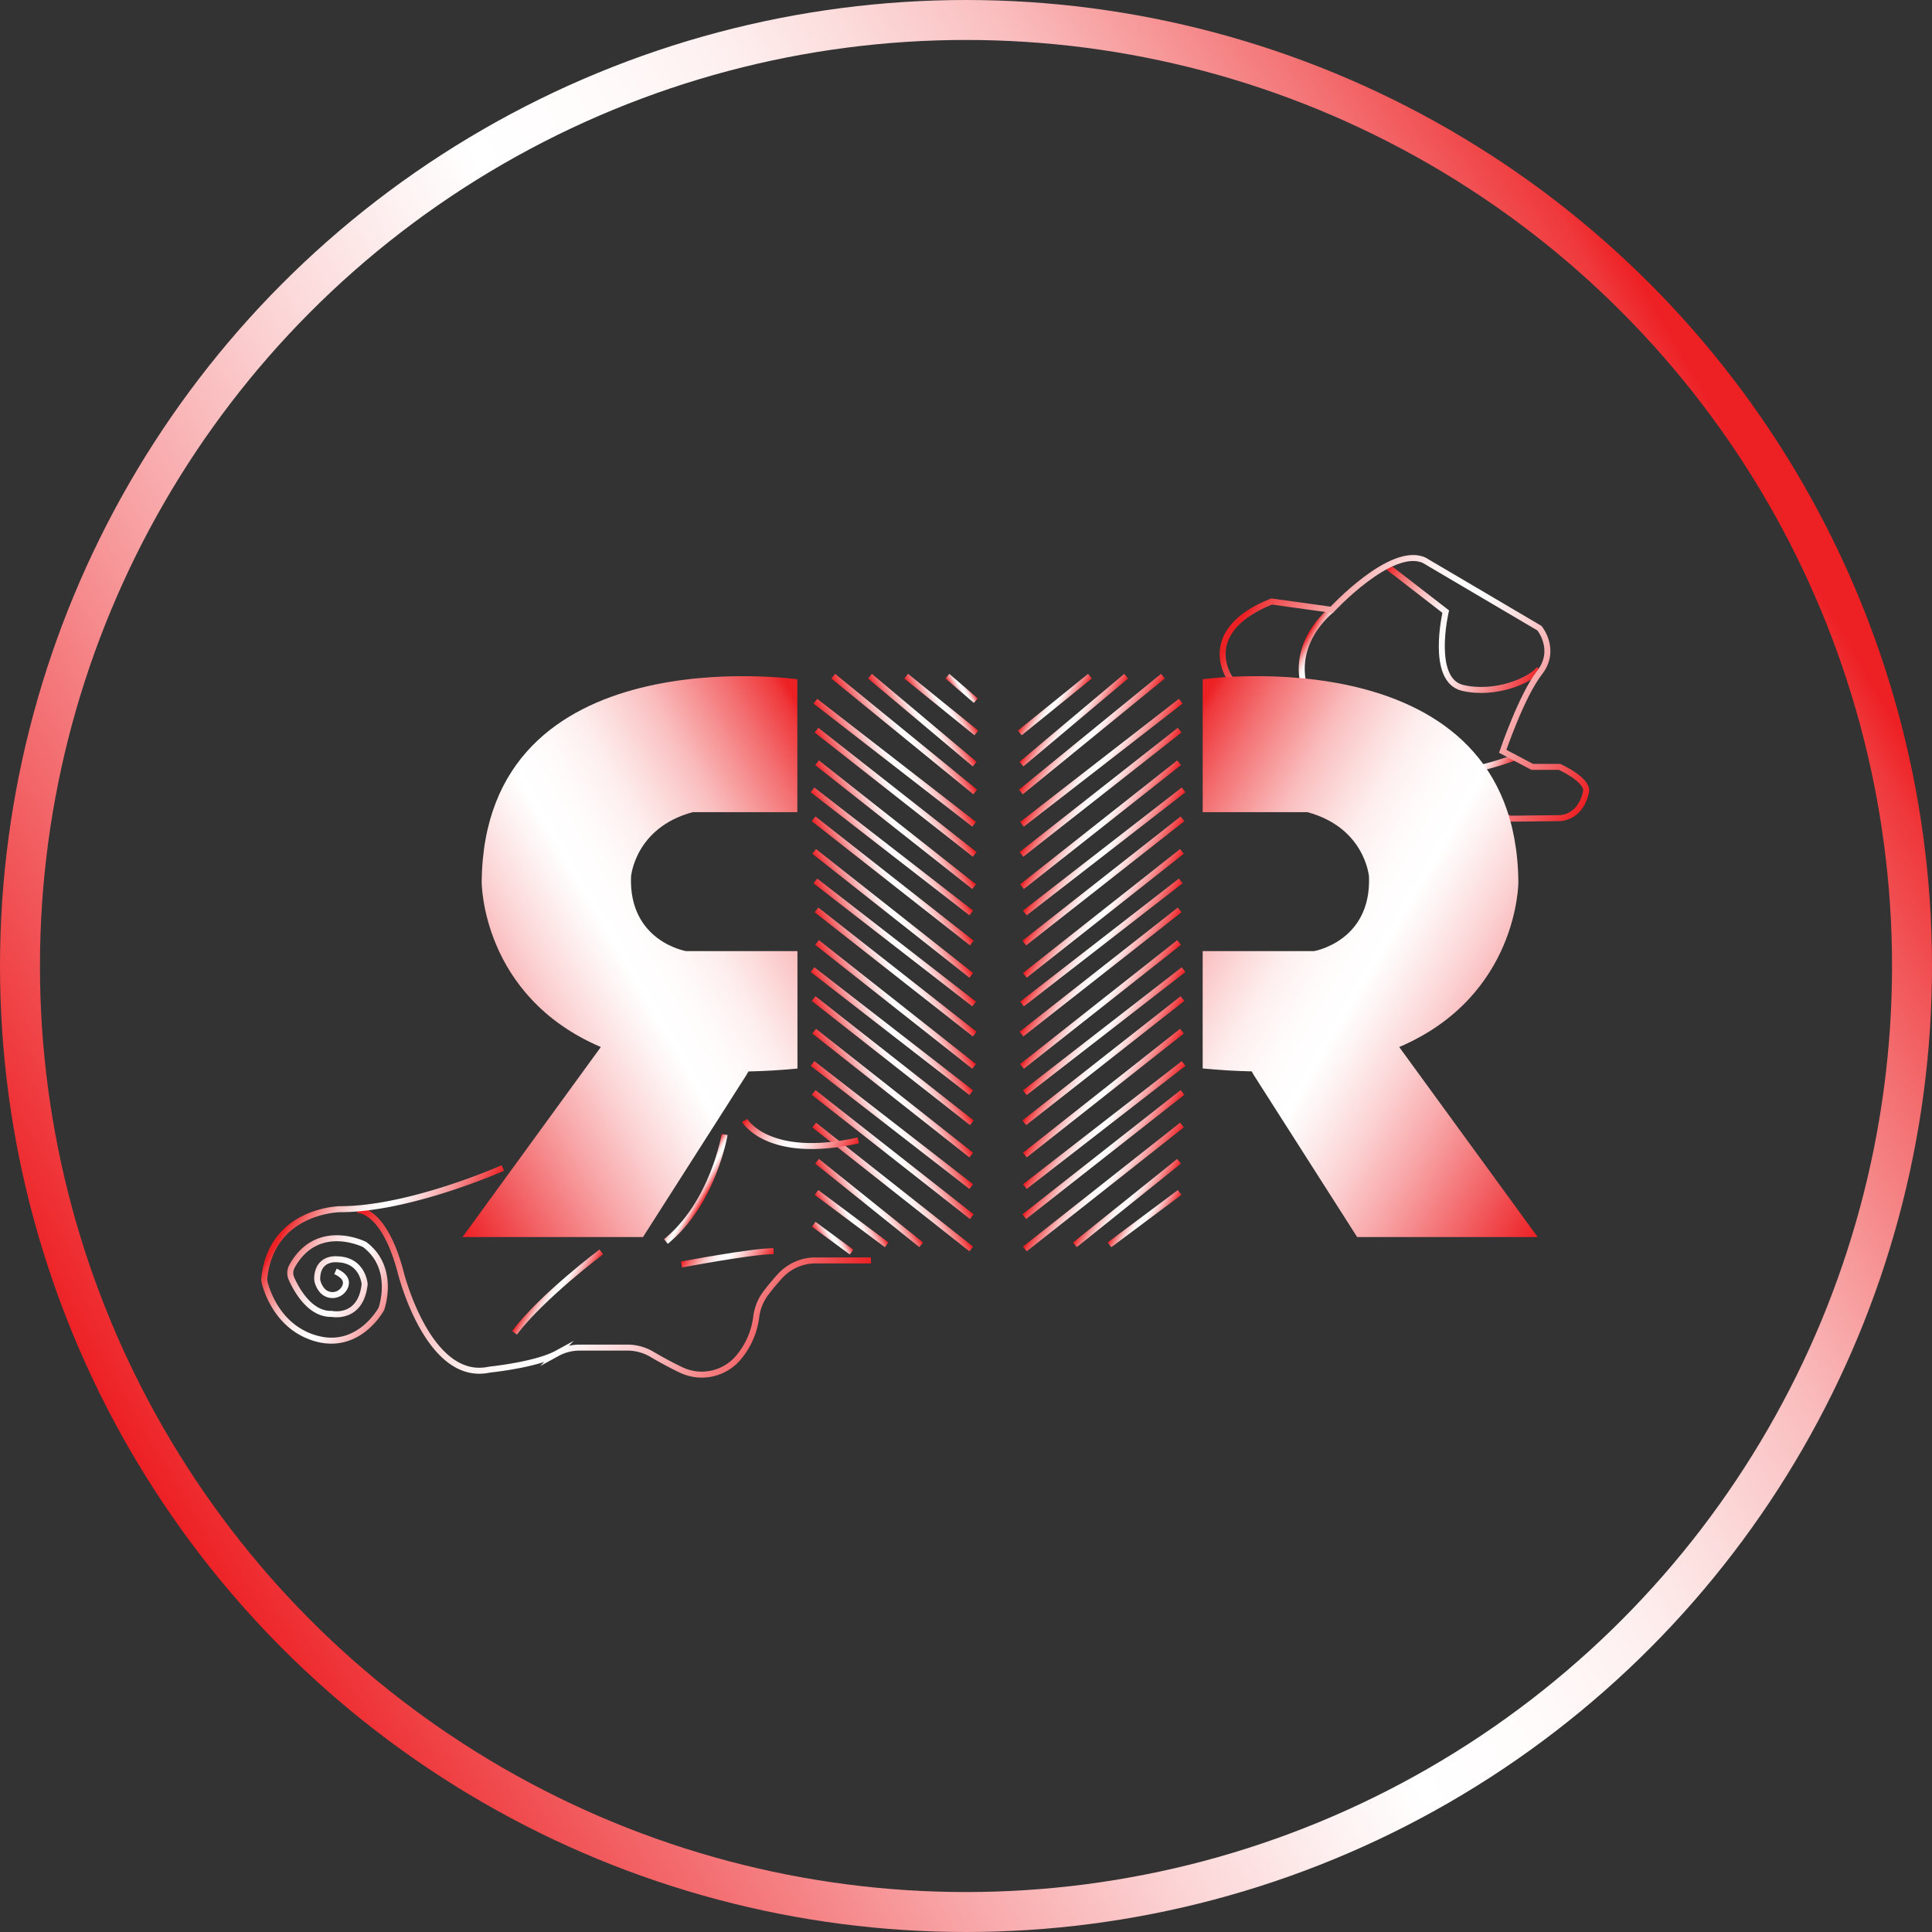 <svg xmlns="http://www.w3.org/2000/svg" xmlns:xlink="http://www.w3.org/1999/xlink" viewBox="0 0 967.02 967.02"><rect x="0" y="0" width="967.02" height="967.02" fill="#333333" stroke="none"/><defs><style>.cls-1,.cls-10,.cls-11,.cls-12,.cls-13,.cls-14,.cls-15,.cls-16,.cls-17,.cls-18,.cls-19,.cls-2,.cls-20,.cls-21,.cls-22,.cls-23,.cls-24,.cls-25,.cls-26,.cls-27,.cls-28,.cls-29,.cls-3,.cls-30,.cls-31,.cls-32,.cls-33,.cls-34,.cls-35,.cls-36,.cls-37,.cls-38,.cls-39,.cls-4,.cls-40,.cls-41,.cls-42,.cls-43,.cls-44,.cls-45,.cls-46,.cls-47,.cls-48,.cls-49,.cls-5,.cls-50,.cls-51,.cls-52,.cls-53,.cls-54,.cls-55,.cls-8,.cls-9{fill:none;stroke-miterlimit:10;}.cls-1,.cls-10,.cls-11,.cls-12,.cls-13,.cls-14,.cls-15,.cls-16,.cls-17,.cls-18,.cls-19,.cls-2,.cls-20,.cls-21,.cls-22,.cls-23,.cls-24,.cls-25,.cls-26,.cls-27,.cls-28,.cls-29,.cls-3,.cls-30,.cls-31,.cls-32,.cls-33,.cls-34,.cls-35,.cls-36,.cls-37,.cls-38,.cls-39,.cls-4,.cls-40,.cls-41,.cls-42,.cls-43,.cls-44,.cls-45,.cls-46,.cls-47,.cls-48,.cls-49,.cls-5,.cls-50,.cls-51,.cls-52,.cls-53,.cls-54,.cls-55,.cls-9{stroke-width:3px;}.cls-1{stroke:url(#linear-gradient);}.cls-2{stroke:url(#linear-gradient-2);}.cls-3{stroke:url(#linear-gradient-3);}.cls-4{stroke:url(#linear-gradient-4);}.cls-5{stroke:url(#linear-gradient-5);}.cls-6{fill:url(#linear-gradient-6);}.cls-7{fill:url(#linear-gradient-7);}.cls-8{stroke-width:20px;stroke:url(#linear-gradient-8);}.cls-9{stroke:url(#linear-gradient-9);}.cls-10{stroke:url(#linear-gradient-10);}.cls-11{stroke:url(#linear-gradient-11);}.cls-12{stroke:url(#linear-gradient-12);}.cls-13{stroke:url(#linear-gradient-13);}.cls-14{stroke:url(#linear-gradient-14);}.cls-15{stroke:url(#linear-gradient-15);}.cls-16{stroke:url(#linear-gradient-16);}.cls-17{stroke:url(#linear-gradient-17);}.cls-18{stroke:url(#linear-gradient-18);}.cls-19{stroke:url(#linear-gradient-19);}.cls-20{stroke:url(#linear-gradient-20);}.cls-21{stroke:url(#linear-gradient-21);}.cls-22{stroke:url(#linear-gradient-22);}.cls-23{stroke:url(#linear-gradient-23);}.cls-24{stroke:url(#linear-gradient-24);}.cls-25{stroke:url(#linear-gradient-25);}.cls-26{stroke:url(#linear-gradient-26);}.cls-27{stroke:url(#linear-gradient-27);}.cls-28{stroke:url(#linear-gradient-28);}.cls-29{stroke:url(#linear-gradient-29);}.cls-30{stroke:url(#linear-gradient-30);}.cls-31{stroke:url(#linear-gradient-31);}.cls-32{stroke:url(#linear-gradient-32);}.cls-33{stroke:url(#linear-gradient-33);}.cls-34{stroke:url(#linear-gradient-34);}.cls-35{stroke:url(#linear-gradient-35);}.cls-36{stroke:url(#linear-gradient-36);}.cls-37{stroke:url(#linear-gradient-37);}.cls-38{stroke:url(#linear-gradient-38);}.cls-39{stroke:url(#linear-gradient-39);}.cls-40{stroke:url(#linear-gradient-40);}.cls-41{stroke:url(#linear-gradient-41);}.cls-42{stroke:url(#linear-gradient-42);}.cls-43{stroke:url(#linear-gradient-43);}.cls-44{stroke:url(#linear-gradient-44);}.cls-45{stroke:url(#linear-gradient-45);}.cls-46{stroke:url(#linear-gradient-46);}.cls-47{stroke:url(#linear-gradient-47);}.cls-48{stroke:url(#linear-gradient-48);}.cls-49{stroke:url(#linear-gradient-49);}.cls-50{stroke:url(#linear-gradient-50);}.cls-51{stroke:url(#linear-gradient-51);}.cls-52{stroke:url(#linear-gradient-52);}.cls-53{stroke:url(#linear-gradient-53);}.cls-54{stroke:url(#linear-gradient-54);}.cls-55{stroke:url(#linear-gradient-55);}</style><linearGradient id="linear-gradient" x1="770.48" y1="406.24" x2="744.85" y2="391.44" gradientUnits="userSpaceOnUse"><stop offset="0" stop-color="#ed2024"/><stop offset="0.12" stop-color="#f26164"/><stop offset="0.25" stop-color="#f8a4a6"/><stop offset="0.36" stop-color="#fcd5d6"/><stop offset="0.45" stop-color="#fef4f4"/><stop offset="0.49" stop-color="#fff"/><stop offset="0.56" stop-color="#fffbfb"/><stop offset="0.63" stop-color="#feefef"/><stop offset="0.69" stop-color="#fcdbdb"/><stop offset="0.76" stop-color="#fabebf"/><stop offset="0.82" stop-color="#f79a9b"/><stop offset="0.89" stop-color="#f36d6f"/><stop offset="0.96" stop-color="#ef393c"/><stop offset="0.98" stop-color="#ed2024"/></linearGradient><linearGradient id="linear-gradient-2" x1="782.91" y1="361.36" x2="701.6" y2="314.42" xlink:href="#linear-gradient"/><linearGradient id="linear-gradient-3" x1="682.76" y1="347.29" x2="668.21" y2="338.89" xlink:href="#linear-gradient"/><linearGradient id="linear-gradient-4" x1="816.26" y1="407.81" x2="644.1" y2="308.42" xlink:href="#linear-gradient"/><linearGradient id="linear-gradient-5" x1="415.78" y1="712.28" x2="210.5" y2="593.77" xlink:href="#linear-gradient"/><linearGradient id="linear-gradient-6" x1="209.52" y1="569.1" x2="456.14" y2="426.72" xlink:href="#linear-gradient"/><linearGradient id="linear-gradient-7" x1="-132.67" y1="569.1" x2="113.95" y2="426.72" gradientTransform="matrix(-1, 0, 0, 1, 691.87, 0)" xlink:href="#linear-gradient"/><linearGradient id="linear-gradient-8" x1="64.71" y1="725.31" x2="902.31" y2="241.72" xlink:href="#linear-gradient"/><linearGradient id="linear-gradient-9" x1="477.4" y1="346.82" x2="485.21" y2="342.31" xlink:href="#linear-gradient"/><linearGradient id="linear-gradient-10" x1="462.9" y1="357.4" x2="479.36" y2="347.89" xlink:href="#linear-gradient"/><linearGradient id="linear-gradient-11" x1="450.31" y1="367" x2="472.99" y2="353.9" xlink:href="#linear-gradient"/><linearGradient id="linear-gradient-12" x1="437.27" y1="376.27" x2="467.91" y2="358.58" xlink:href="#linear-gradient"/><linearGradient id="linear-gradient-13" x1="430.19" y1="391.97" x2="465.51" y2="371.58" xlink:href="#linear-gradient"/><linearGradient id="linear-gradient-14" x1="430.83" y1="406.62" x2="465.7" y2="386.48" xlink:href="#linear-gradient"/><linearGradient id="linear-gradient-15" x1="431.01" y1="422.75" x2="465.53" y2="402.82" xlink:href="#linear-gradient"/><linearGradient id="linear-gradient-16" x1="428.76" y1="436.35" x2="464.07" y2="415.96" xlink:href="#linear-gradient"/><linearGradient id="linear-gradient-17" x1="429.4" y1="451" x2="464.27" y2="430.86" xlink:href="#linear-gradient"/><linearGradient id="linear-gradient-18" x1="429.57" y1="467.13" x2="464.09" y2="447.2" xlink:href="#linear-gradient"/><linearGradient id="linear-gradient-19" x1="430.19" y1="481.93" x2="465.51" y2="461.54" xlink:href="#linear-gradient"/><linearGradient id="linear-gradient-20" x1="430.83" y1="496.58" x2="465.7" y2="476.45" xlink:href="#linear-gradient"/><linearGradient id="linear-gradient-21" x1="431.01" y1="512.72" x2="465.53" y2="492.79" xlink:href="#linear-gradient"/><linearGradient id="linear-gradient-22" x1="428.76" y1="526.31" x2="464.07" y2="505.92" xlink:href="#linear-gradient"/><linearGradient id="linear-gradient-23" x1="429.4" y1="540.96" x2="464.27" y2="520.83" xlink:href="#linear-gradient"/><linearGradient id="linear-gradient-24" x1="429.57" y1="557.1" x2="464.09" y2="537.17" xlink:href="#linear-gradient"/><linearGradient id="linear-gradient-25" x1="428.76" y1="573.31" x2="464.07" y2="552.92" xlink:href="#linear-gradient"/><linearGradient id="linear-gradient-26" x1="429.4" y1="587.95" x2="464.27" y2="567.82" xlink:href="#linear-gradient"/><linearGradient id="linear-gradient-27" x1="429.57" y1="604.09" x2="464.09" y2="584.16" xlink:href="#linear-gradient"/><linearGradient id="linear-gradient-28" x1="423.32" y1="608.92" x2="446.73" y2="595.4" xlink:href="#linear-gradient"/><linearGradient id="linear-gradient-29" x1="417.55" y1="614.99" x2="434.93" y2="604.95" xlink:href="#linear-gradient"/><linearGradient id="linear-gradient-30" x1="381.68" y1="373.89" x2="398.15" y2="364.38" gradientTransform="matrix(-1, 0, 0, 1, 917.9, -16.49)" xlink:href="#linear-gradient"/><linearGradient id="linear-gradient-31" x1="369.09" y1="383.49" x2="391.78" y2="370.39" gradientTransform="matrix(-1, 0, 0, 1, 917.9, -16.49)" xlink:href="#linear-gradient"/><linearGradient id="linear-gradient-32" x1="356.05" y1="392.76" x2="386.7" y2="375.07" gradientTransform="matrix(-1, 0, 0, 1, 917.9, -16.49)" xlink:href="#linear-gradient"/><linearGradient id="linear-gradient-33" x1="348.98" y1="408.46" x2="384.29" y2="388.07" gradientTransform="matrix(-1, 0, 0, 1, 917.9, -16.49)" xlink:href="#linear-gradient"/><linearGradient id="linear-gradient-34" x1="349.62" y1="423.11" x2="384.49" y2="402.97" gradientTransform="matrix(-1, 0, 0, 1, 917.9, -16.49)" xlink:href="#linear-gradient"/><linearGradient id="linear-gradient-35" x1="349.79" y1="439.24" x2="384.31" y2="419.31" gradientTransform="matrix(-1, 0, 0, 1, 917.9, -16.49)" xlink:href="#linear-gradient"/><linearGradient id="linear-gradient-36" x1="347.54" y1="452.84" x2="382.86" y2="432.45" gradientTransform="matrix(-1, 0, 0, 1, 917.9, -16.49)" xlink:href="#linear-gradient"/><linearGradient id="linear-gradient-37" x1="348.18" y1="467.49" x2="383.06" y2="447.35" gradientTransform="matrix(-1, 0, 0, 1, 917.9, -16.49)" xlink:href="#linear-gradient"/><linearGradient id="linear-gradient-38" x1="348.36" y1="483.62" x2="382.88" y2="463.69" gradientTransform="matrix(-1, 0, 0, 1, 917.9, -16.49)" xlink:href="#linear-gradient"/><linearGradient id="linear-gradient-39" x1="348.98" y1="498.42" x2="384.29" y2="478.03" gradientTransform="matrix(-1, 0, 0, 1, 917.9, -16.49)" xlink:href="#linear-gradient"/><linearGradient id="linear-gradient-40" x1="349.62" y1="513.07" x2="384.49" y2="492.93" gradientTransform="matrix(-1, 0, 0, 1, 917.9, -16.49)" xlink:href="#linear-gradient"/><linearGradient id="linear-gradient-41" x1="349.79" y1="529.21" x2="384.31" y2="509.28" gradientTransform="matrix(-1, 0, 0, 1, 917.9, -16.49)" xlink:href="#linear-gradient"/><linearGradient id="linear-gradient-42" x1="347.54" y1="542.8" x2="382.86" y2="522.41" gradientTransform="matrix(-1, 0, 0, 1, 917.9, -16.49)" xlink:href="#linear-gradient"/><linearGradient id="linear-gradient-43" x1="348.18" y1="557.45" x2="383.06" y2="537.31" gradientTransform="matrix(-1, 0, 0, 1, 917.9, -16.49)" xlink:href="#linear-gradient"/><linearGradient id="linear-gradient-44" x1="348.36" y1="573.59" x2="382.88" y2="553.66" gradientTransform="matrix(-1, 0, 0, 1, 917.9, -16.49)" xlink:href="#linear-gradient"/><linearGradient id="linear-gradient-45" x1="347.54" y1="589.8" x2="382.86" y2="569.41" gradientTransform="matrix(-1, 0, 0, 1, 917.9, -16.49)" xlink:href="#linear-gradient"/><linearGradient id="linear-gradient-46" x1="348.18" y1="604.44" x2="383.06" y2="584.31" gradientTransform="matrix(-1, 0, 0, 1, 917.9, -16.49)" xlink:href="#linear-gradient"/><linearGradient id="linear-gradient-47" x1="348.36" y1="620.58" x2="382.88" y2="600.65" gradientTransform="matrix(-1, 0, 0, 1, 917.9, -16.49)" xlink:href="#linear-gradient"/><linearGradient id="linear-gradient-48" x1="342.1" y1="625.41" x2="365.52" y2="611.89" gradientTransform="matrix(-1, 0, 0, 1, 917.9, -16.49)" xlink:href="#linear-gradient"/><linearGradient id="linear-gradient-49" x1="336.34" y1="631.48" x2="353.72" y2="621.44" gradientTransform="matrix(-1, 0, 0, 1, 917.9, -16.49)" xlink:href="#linear-gradient"/><linearGradient id="linear-gradient-50" x1="411.48" y1="622.77" x2="422.04" y2="616.68" xlink:href="#linear-gradient"/><linearGradient id="linear-gradient-51" x1="238.68" y1="654.66" x2="167.44" y2="613.53" xlink:href="#linear-gradient"/><linearGradient id="linear-gradient-52" x1="441.39" y1="597.47" x2="392.86" y2="569.45" xlink:href="#linear-gradient"/><linearGradient id="linear-gradient-53" x1="370.29" y1="614.48" x2="362.69" y2="610.09" xlink:href="#linear-gradient"/><linearGradient id="linear-gradient-54" x1="304.55" y1="668.22" x2="286.99" y2="658.08" xlink:href="#linear-gradient"/><linearGradient id="linear-gradient-55" x1="397.18" y1="655.51" x2="364.01" y2="636.36" xlink:href="#linear-gradient"/></defs><title>rag to riches</title><g id="rags_to_riches" data-name="rags to riches"><path class="cls-1" d="M775.43,395.34s-28.07,10.78-36.25,5.94" transform="translate(-16.49 -16.49)"/><path class="cls-2" d="M710.37,299.62l29.74,23s-8.08,34.39,8.55,38.2,34-3.91,38.29-9.48" transform="translate(-16.49 -16.49)"/><path class="cls-3" d="M683.05,321.73s-23.23,17.66-11.89,43.87" transform="translate(-16.49 -16.49)"/><path class="cls-4" d="M631.75,355.47s-15.61-23.14,21.19-37.92l30.11,4.18s29.83-32.34,46.28-24.81l57.71,34s8.93,10.88,0,22.31-18.4,39.31-18.4,39.31l14.78,7.8h13.66s13.1,5.86,13.38,11.71c0,0-1.39,12.55-12.82,13.94l-25.37.28-46.84-21.19-48.51-24-35.13-13.39Z" transform="translate(-16.49 -16.49)"/><path class="cls-5" d="M195.16,622.09s13.38-1.3,21.93,31.41c0,0,13.46,54.1,43.43,48.71.64-.11,1.28-.23,1.92-.3,4.43-.5,23.55-2.91,32.85-8A23.62,23.62,0,0,1,306.64,691h23.87a24.18,24.18,0,0,1,12.24,3.34c3.94,2.32,9.5,5.42,15,8a24,24,0,0,0,29-7.14A39,39,0,0,0,395,675.71a24.89,24.89,0,0,1,5.14-12.39c2-2.64,4.51-5.67,7.05-8.4a24,24,0,0,1,17.53-7.55h27.7" transform="translate(-16.49 -16.49)"/><path class="cls-6" d="M363.18,423h52.41V356.49s-156.86-22.3-158,101.48c0,0-.18,57,59.63,82.59L248,635.66h90.33l51.69-81,1.08-1.88c7.73-.15,15.89-.61,24.54-1.46V492.54H359.84s-28.63-4.83-27.51-37.17C332.33,455.37,334.19,430.84,363.18,423Z" transform="translate(-16.49 -16.49)"/><path class="cls-7" d="M670.88,423H618.47V356.49s156.86-22.3,158,101.48c0,0,.18,57-59.63,82.59l69.29,95.1H695.78l-51.69-81L643,552.74c-7.73-.15-15.89-.61-24.54-1.46V492.54h55.75s28.63-4.83,27.51-37.17C701.73,455.37,699.87,430.84,670.88,423Z" transform="translate(-16.49 -16.49)"/><circle class="cls-8" cx="483.51" cy="483.51" r="473.51"/><line class="cls-9" x1="474.19" y1="338.44" x2="488.41" y2="350.69"/><line class="cls-10" x1="453.56" y1="338.44" x2="488.69" y2="366.86"/><line class="cls-11" x1="435.44" y1="338.44" x2="487.86" y2="382.47"/><line class="cls-12" x1="417.04" y1="338.44" x2="488.13" y2="396.41"/><line class="cls-13" x1="408.12" y1="350.97" x2="487.58" y2="412.58"/><line class="cls-14" x1="408.68" y1="365.46" x2="487.86" y2="427.64"/><line class="cls-15" x1="408.96" y1="381.77" x2="487.58" y2="443.81"/><line class="cls-16" x1="406.69" y1="395.35" x2="486.14" y2="456.96"/><line class="cls-17" x1="407.24" y1="409.84" x2="486.42" y2="472.02"/><line class="cls-18" x1="407.52" y1="426.15" x2="486.14" y2="488.19"/><line class="cls-19" x1="408.12" y1="440.93" x2="487.58" y2="502.54"/><line class="cls-20" x1="408.68" y1="455.43" x2="487.86" y2="517.6"/><line class="cls-21" x1="408.96" y1="471.74" x2="487.58" y2="533.77"/><line class="cls-22" x1="406.69" y1="485.31" x2="486.14" y2="546.92"/><line class="cls-23" x1="407.24" y1="499.81" x2="486.42" y2="561.98"/><line class="cls-24" x1="407.52" y1="516.12" x2="486.14" y2="578.15"/><line class="cls-25" x1="406.69" y1="532.3" x2="486.14" y2="593.92"/><line class="cls-26" x1="407.24" y1="546.8" x2="486.42" y2="608.97"/><line class="cls-27" x1="407.52" y1="563.11" x2="486.14" y2="625.14"/><line class="cls-28" x1="408.96" y1="581.25" x2="461.09" y2="623.07"/><line class="cls-29" x1="408.68" y1="596.86" x2="443.81" y2="623.07"/><line class="cls-30" x1="545.55" y1="338.44" x2="510.42" y2="366.86"/><line class="cls-31" x1="563.67" y1="338.44" x2="511.26" y2="382.47"/><line class="cls-32" x1="582.07" y1="338.44" x2="510.98" y2="396.41"/><line class="cls-33" x1="590.99" y1="350.97" x2="511.54" y2="412.58"/><line class="cls-34" x1="590.44" y1="365.46" x2="511.26" y2="427.64"/><line class="cls-35" x1="590.16" y1="381.77" x2="511.54" y2="443.81"/><line class="cls-36" x1="592.43" y1="395.35" x2="512.97" y2="456.96"/><line class="cls-37" x1="591.87" y1="409.84" x2="512.69" y2="472.02"/><line class="cls-38" x1="591.59" y1="426.15" x2="512.97" y2="488.19"/><line class="cls-39" x1="590.99" y1="440.93" x2="511.54" y2="502.54"/><line class="cls-40" x1="590.44" y1="455.43" x2="511.26" y2="517.6"/><line class="cls-41" x1="590.16" y1="471.74" x2="511.54" y2="533.77"/><line class="cls-42" x1="592.43" y1="485.31" x2="512.97" y2="546.92"/><line class="cls-43" x1="591.87" y1="499.81" x2="512.69" y2="561.98"/><line class="cls-44" x1="591.59" y1="516.12" x2="512.97" y2="578.15"/><line class="cls-45" x1="592.43" y1="532.3" x2="512.97" y2="593.92"/><line class="cls-46" x1="591.87" y1="546.8" x2="512.69" y2="608.97"/><line class="cls-47" x1="591.59" y1="563.11" x2="512.97" y2="625.14"/><line class="cls-48" x1="590.16" y1="581.25" x2="538.02" y2="623.07"/><line class="cls-49" x1="590.44" y1="596.86" x2="555.31" y2="623.07"/><line class="cls-50" x1="407.28" y1="612.76" x2="426.24" y2="626.7"/><path class="cls-51" d="M268.2,601.09s-46.28,20.63-81.4,20.63c0,0-34.22.27-38,34.38a6.68,6.68,0,0,0,.19,2.44c1.28,4.92,7.09,22.6,25.63,27.86,21.61,6.13,32.76-14.78,32.76-14.78s7.38-20.35-8.37-32.2c0,0-23.58-12-36.33,10.8a7,7,0,0,0-.3,6.28c2.65,5.88,9.42,18,20.18,17.63,0,0,14.5,3.07,16.45-14.87,0,0-.83-12.17-13.75-12.45,0,0-9.45-1.2-10,9.11a6.91,6.91,0,0,0,.41,2.81,11.77,11.77,0,0,0,2.19,3.77,6.87,6.87,0,0,0,11.53-2.41c.76-2.3,0-5-5-7.24" transform="translate(-16.49 -16.49)"/><path class="cls-52" d="M389.2,577.3s11.53,20.07,56.88,10" transform="translate(-16.49 -16.49)"/><path class="cls-53" d="M379.17,584.36s-5.58,34.2-29.37,53.53" transform="translate(-16.49 -16.49)"/><path class="cls-54" d="M317.46,643.09S287.72,665.4,274,683.61" transform="translate(-16.49 -16.49)"/><path class="cls-55" d="M357.6,649.41s35.32-6.69,46.1-6.69" transform="translate(-16.49 -16.49)"/></g></svg>